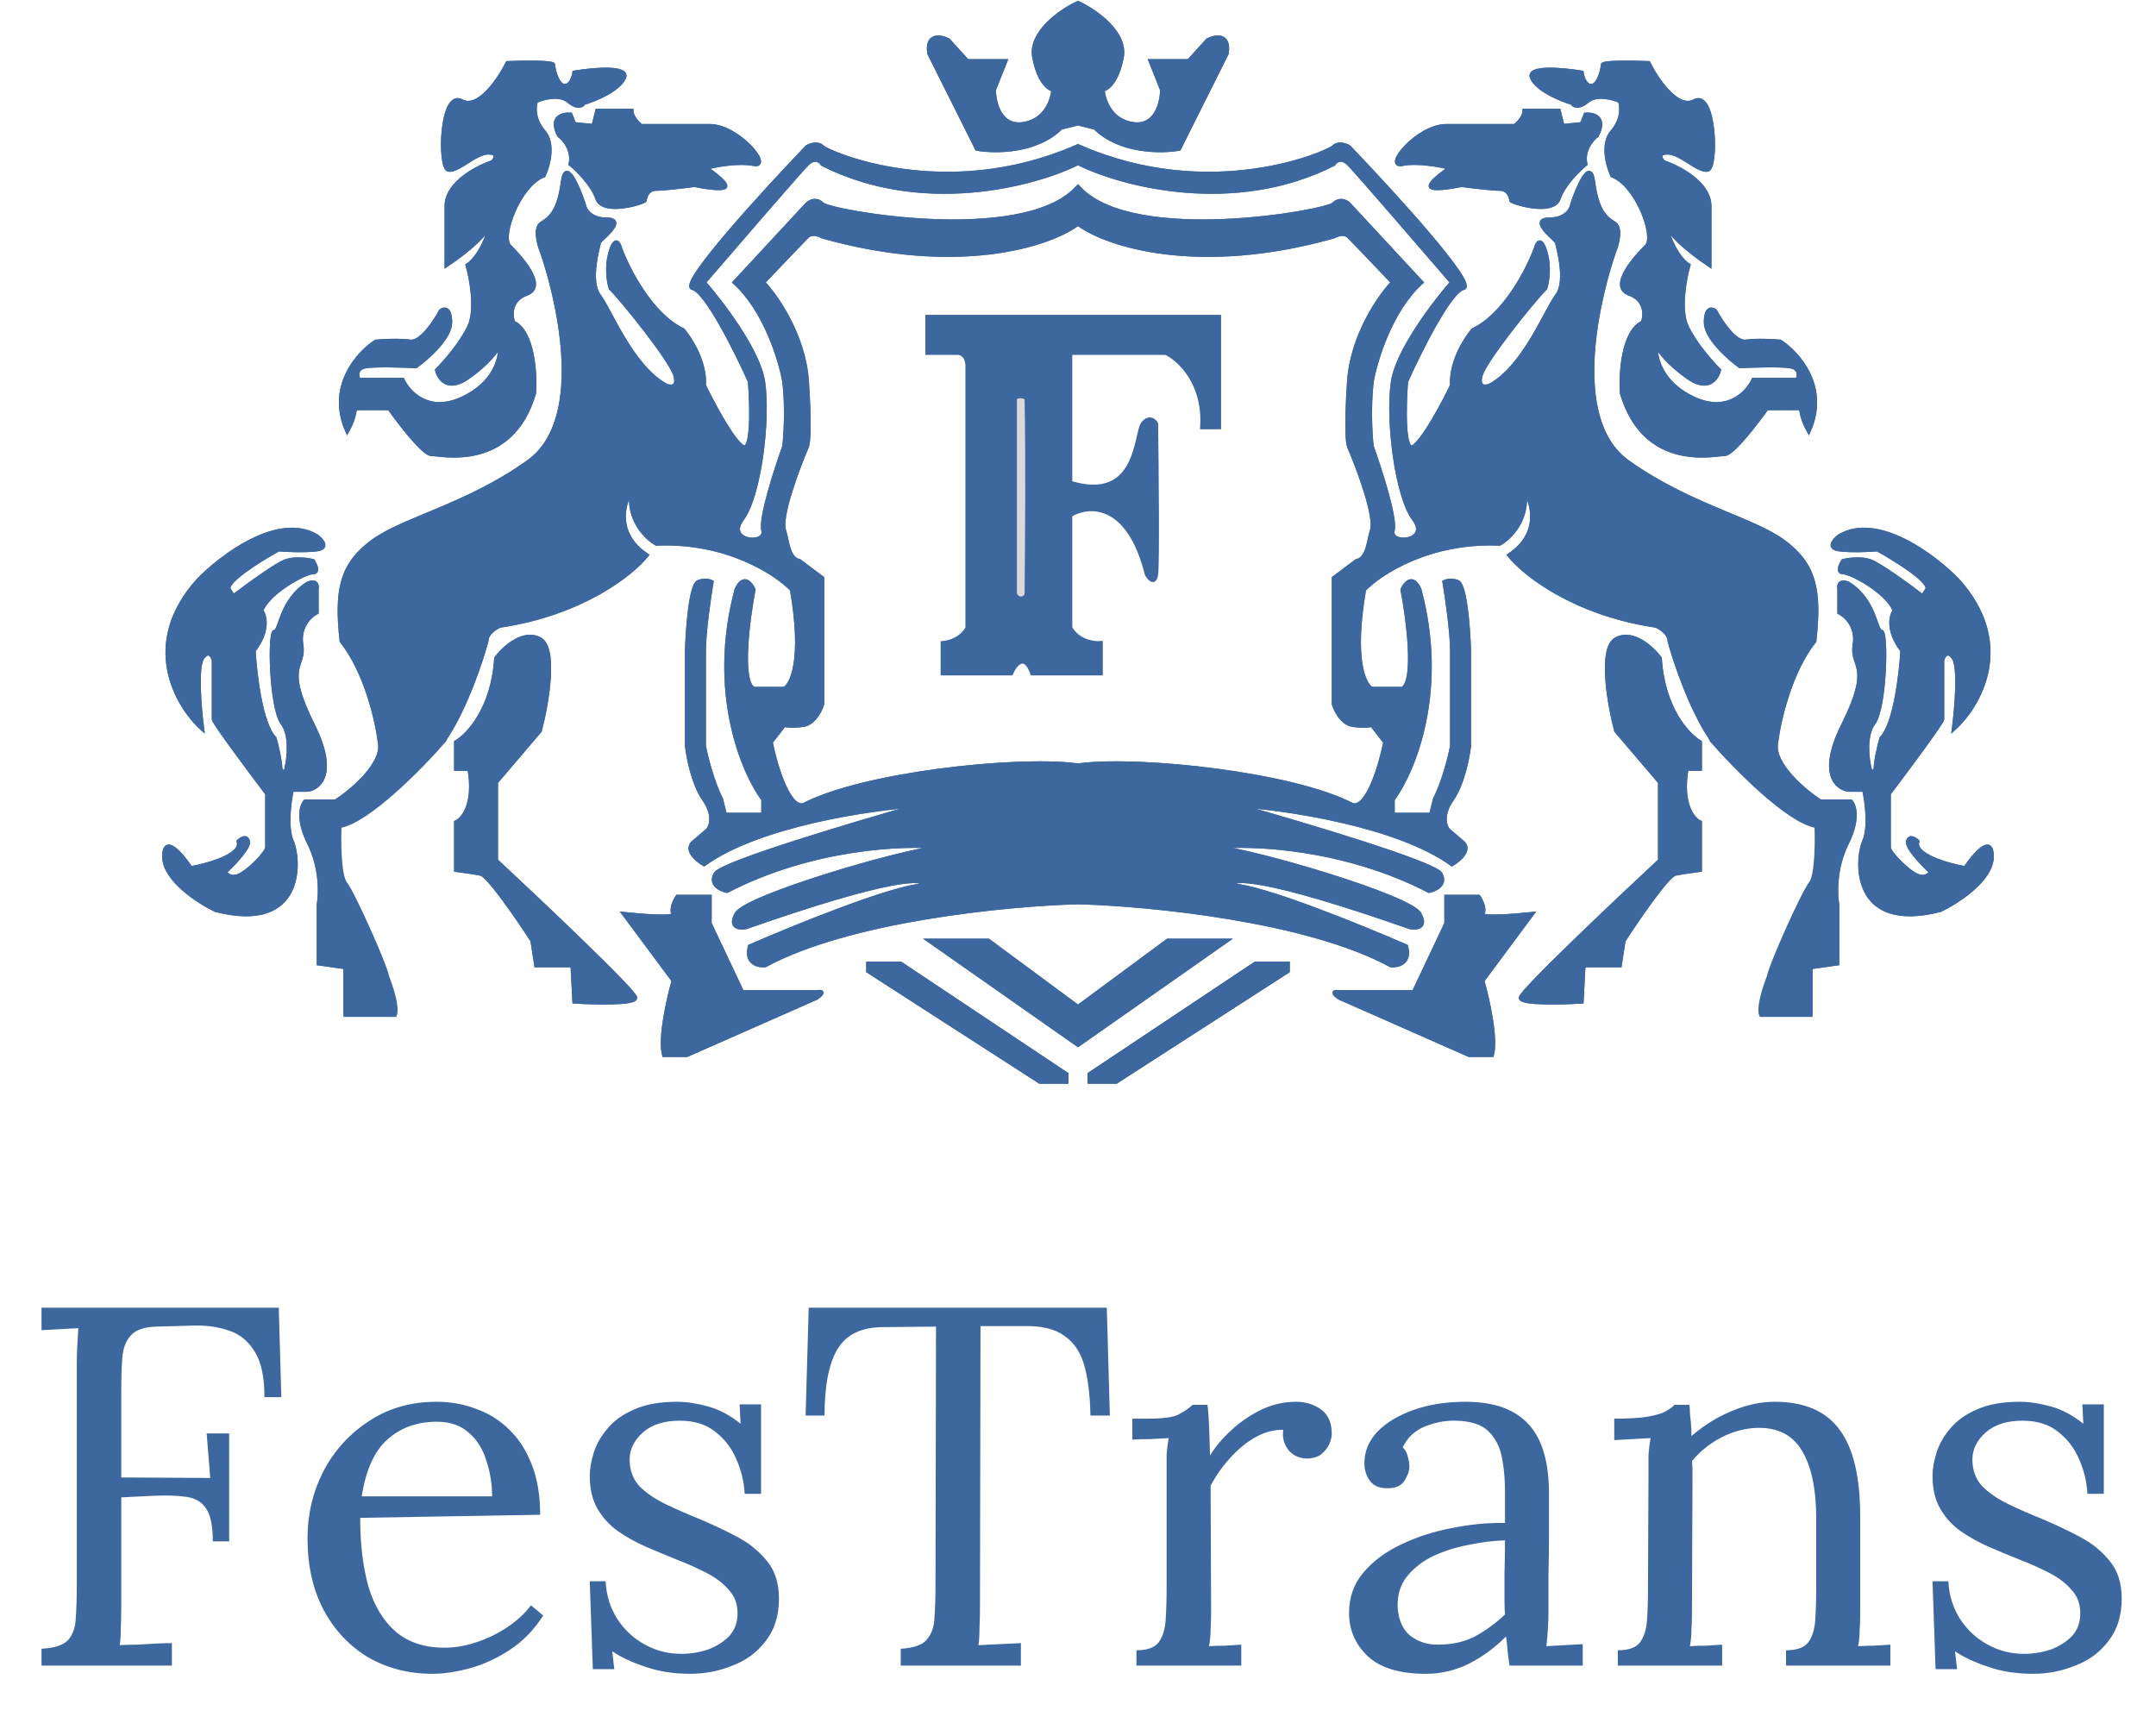 <svg width="565" height="450" viewBox="0 0 565 450" fill="none" xmlns="http://www.w3.org/2000/svg">
<path d="M279.5 283.5V281.5L236 252.5H227.5V254.5L272.5 283.5H279.5Z" fill="#3D679F" stroke="#3D679F"/>
<path d="M166.5 261.5C166.5 259.9 142.167 236.833 130 225.5V205L141.5 191.5C143.333 184.5 145.9 169.9 141.5 167.5C137.1 165.1 132 169.833 130 172.5C129.2 185.7 122.667 192.667 119.5 194.5V201.5H123C124.6 210.7 121.333 214.667 119.5 215.5V228C120.833 228.167 124 228.6 126 229C128 229.4 135.833 240.833 139.5 246.5L140.5 253H150L150.5 262.5C155.833 262.833 166.5 263.1 166.5 261.5Z" fill="#3D679F" stroke="#3D679F"/>
<path d="M180 276.5H174C172.8 272.1 175.167 261.667 176.5 257L163.5 239.5C168.167 240 177.3 240.7 176.5 239.5C175.7 238.3 176.833 236 177.5 235H186V242L194.5 260H214C216.4 259.6 215 260.833 214 261.5L180 276.5Z" fill="#3D679F" stroke="#3D679F"/>
<path d="M256 39L243.5 14C242.7 8.8 246.5 9.5 248.5 10.5L253.5 16H263.5L260.5 23.5C260.5 26.833 262 33.3 268 32.5C274 31.7 275.833 26.167 276 23.5C274.833 23.333 272.2 21.4 271 15C269.8 8.6 277.833 3 282 1V32.5L278 33.5C271.6 39.9 260.667 39.833 256 39Z" fill="#3D679F" stroke="#3D679F"/>
<path d="M149.5 43C150.3 39.4 147.833 36.5 146.5 35.5C143.975 30.7 147.448 29.833 149.5 30L150.5 32.5L155.5 33L156.5 29H165.5C165.5 30.6 167.167 32.333 168 33H186C193.5 33 202.5 44 197.5 43C193.5 42.2 187.5 43.333 185 44C187 45.333 190.8 48.2 190 49C189.2 49.8 184.333 49 182 48.5C179.5 48.833 174 49.5 172 49.5C169.5 49.5 169 52 169 52.5C169 53 158 56.5 156.5 52C155.3 48.4 151.333 44.5 149.5 43Z" fill="#3D679F" stroke="#3D679F"/>
<path d="M149 26.5C146.6 24.5 142.333 25.667 140.5 26.5C140 27.833 139.7 31.3 142.5 34.5C145.3 37.7 143.667 43.5 142.5 46C136 48.5 131 62 133.5 64.5C136 67 143.5 75 138 77C133.6 78.6 133.833 82.667 134.5 84.5C139.7 86.9 140.333 97.833 140 103C134 123.5 115.5 119 113 119C111 119 104.833 111 102 107H93C93 109 91.667 111.833 91 113C85.8 101.4 93.833 92.5 98.5 89.5C100.333 89.333 104.7 89.1 107.5 89.5C110.3 89.9 114 84.333 115.5 81.5C116.333 80.833 118 80.5 118 84.5C118 88.5 112 93.833 109 96C105.833 95.833 98.8 95.6 96 96C93.2 96.4 93.5 98.5 94 99.5H105.5C107 102.833 112.2 108.5 121 104.5C129.8 100.5 131.333 93.5 131 90.5C130.333 91.833 127.7 95.4 122.5 99C117.3 102.6 115 99.167 114.5 97C116.5 95 121 89.9 123 85.5C125 81.1 123.5 73 122.5 69.5C126.5 67 129.5 57.5 127 61C125 63.8 119.5 67.833 117 69.5V54C117 48 125 43.833 129 42.5C129.833 41.667 130.8 40 128 40C124.5 40 120 45 117.5 44.5C115 44 115.5 23.5 121 26.5C125.4 28.9 130.833 20.833 133 16.5C137 16.333 145 16.2 145 17C145 18 146 22.5 148 22.5C149.6 22.5 150.333 20.167 150.5 19C155.5 18.167 165.1 17.3 163.5 20.5C161.9 23.7 155.833 26.167 153 27C152.667 27.667 151.4 28.5 149 26.5Z" fill="#3D679F" stroke="#3D679F"/>
<path d="M83 154.5C83.4 152.1 81.5 152.5 80.5 153C73.5 157.5 73.5 165.5 72 165.5C70.5 165.5 71 185.5 74 189.5C76.4 192.7 75.667 198.833 75 201.5C74.6 203.1 73.833 202.167 73.5 201.5C73.5 199.5 72.5 195.333 72 193.5C68.4 189.9 66.833 176.667 66.5 170.5C70.5 165.3 69.5 161.333 68.5 160C70.5 155 80 150 82 150C83.6 150 82.667 148 82 147C80.667 146.667 77.4 146.2 75 147C72.6 147.8 65 153.333 61.5 156C61.5 156.333 61.2 156.5 60 154.5C58.8 152.5 68.167 146.667 73 144C75 144.167 79.8 144.4 83 144C86.2 143.6 84.333 141.5 83 140.5C73 134.5 58.167 145.667 52 152C36.8 168.8 46.333 185 53 191C52.333 185.833 51.4 174.9 53 172.5C54.6 170.1 55.667 171.833 56 173V188.5C56 189.3 65.333 201.833 70 208V222C70 223.5 65 228.5 62.5 229.5C60.5 230.3 59.333 229.167 59 228.5C61.167 226.5 65.4 222.1 65 220.5C64.6 218.9 63.167 219.833 62.5 220.5C63.7 224.1 54.667 226.667 50 227.5C47.667 224 43 218.5 43 224.5C43 230.5 52 236.333 56.5 238.5C80 244.5 78.5 225 76.5 220.5C74.9 216.9 75.833 210 76.5 207H80.5C83.667 206.667 88.4 202.8 82 190C74 174 80 175 79 169C78.2 164.2 81.333 161.333 83 160.5V154.5Z" fill="#3D679F" stroke="#3D679F"/>
<path d="M279.5 283.5V281.5L236 252.5H227.5V254.5L272.5 283.5H279.5Z" fill="#3D679F" stroke="#3D679F"/>
<path d="M166.5 261.5C166.5 259.9 142.167 236.833 130 225.5V205L141.5 191.5C143.333 184.5 145.9 169.9 141.5 167.5C137.1 165.1 132 169.833 130 172.5C129.2 185.7 122.667 192.667 119.5 194.5V201.5H123C124.6 210.7 121.333 214.667 119.5 215.5V228C120.833 228.167 124 228.6 126 229C128 229.4 135.833 240.833 139.5 246.5L140.5 253H150L150.5 262.5C155.833 262.833 166.5 263.1 166.5 261.5Z" fill="#3D679F" stroke="#3D679F"/>
<path d="M180 276.5H174C172.8 272.1 175.167 261.667 176.5 257L163.5 239.5C168.167 240 177.3 240.7 176.5 239.5C175.7 238.3 176.833 236 177.5 235H186V242L194.5 260H214C216.4 259.6 215 260.833 214 261.5L180 276.5Z" fill="#3D679F" stroke="#3D679F"/>
<path d="M256 39L243.5 14C242.7 8.8 246.5 9.5 248.5 10.5L253.5 16H263.5L260.5 23.5C260.5 26.833 262 33.3 268 32.5C274 31.7 275.833 26.167 276 23.5C274.833 23.333 272.2 21.4 271 15C269.8 8.6 277.833 3 282 1V32.5L278 33.5C271.6 39.9 260.667 39.833 256 39Z" fill="#3D679F" stroke="#3D679F"/>
<path d="M149.5 43C150.3 39.4 147.833 36.5 146.5 35.5C143.975 30.7 147.448 29.833 149.5 30L150.5 32.5L155.5 33L156.5 29H165.5C165.5 30.6 167.167 32.333 168 33H186C193.5 33 202.5 44 197.5 43C193.5 42.2 187.5 43.333 185 44C187 45.333 190.8 48.2 190 49C189.2 49.8 184.333 49 182 48.5C179.5 48.833 174 49.5 172 49.5C169.5 49.5 169 52 169 52.5C169 53 158 56.5 156.5 52C155.3 48.4 151.333 44.5 149.5 43Z" fill="#3D679F" stroke="#3D679F"/>
<path d="M149 26.5C146.6 24.5 142.333 25.667 140.5 26.5C140 27.833 139.7 31.3 142.5 34.5C145.3 37.7 143.667 43.5 142.5 46C136 48.5 131 62 133.5 64.5C136 67 143.5 75 138 77C133.6 78.6 133.833 82.667 134.5 84.5C139.7 86.9 140.333 97.833 140 103C134 123.5 115.5 119 113 119C111 119 104.833 111 102 107H93C93 109 91.667 111.833 91 113C85.8 101.4 93.833 92.5 98.5 89.5C100.333 89.333 104.7 89.1 107.5 89.5C110.3 89.9 114 84.333 115.5 81.5C116.333 80.833 118 80.5 118 84.5C118 88.5 112 93.833 109 96C105.833 95.833 98.8 95.6 96 96C93.2 96.4 93.5 98.5 94 99.5H105.5C107 102.833 112.2 108.5 121 104.5C129.8 100.5 131.333 93.5 131 90.5C130.333 91.833 127.7 95.4 122.5 99C117.3 102.6 115 99.167 114.5 97C116.5 95 121 89.9 123 85.5C125 81.1 123.5 73 122.5 69.5C126.5 67 129.5 57.5 127 61C125 63.8 119.5 67.833 117 69.5V54C117 48 125 43.833 129 42.5C129.833 41.667 130.8 40 128 40C124.5 40 120 45 117.5 44.5C115 44 115.5 23.5 121 26.5C125.4 28.9 130.833 20.833 133 16.5C137 16.333 145 16.2 145 17C145 18 146 22.5 148 22.5C149.6 22.5 150.333 20.167 150.5 19C155.5 18.167 165.1 17.3 163.5 20.5C161.9 23.7 155.833 26.167 153 27C152.667 27.667 151.4 28.5 149 26.5Z" fill="#3D679F" stroke="#3D679F"/>
<path d="M83 154.5C83.4 152.1 81.5 152.5 80.5 153C73.5 157.5 73.5 165.5 72 165.5C70.5 165.5 71 185.5 74 189.5C76.4 192.7 75.667 198.833 75 201.5C74.6 203.1 73.833 202.167 73.5 201.5C73.5 199.5 72.5 195.333 72 193.5C68.4 189.9 66.833 176.667 66.5 170.5C70.5 165.3 69.5 161.333 68.5 160C70.5 155 80 150 82 150C83.6 150 82.667 148 82 147C80.667 146.667 77.4 146.2 75 147C72.6 147.8 65 153.333 61.5 156C61.5 156.333 61.2 156.5 60 154.5C58.8 152.5 68.167 146.667 73 144C75 144.167 79.8 144.4 83 144C86.2 143.6 84.333 141.5 83 140.5C73 134.5 58.167 145.667 52 152C36.8 168.8 46.333 185 53 191C52.333 185.833 51.4 174.9 53 172.5C54.6 170.1 55.667 171.833 56 173V188.5C56 189.3 65.333 201.833 70 208V222C70 223.5 65 228.5 62.5 229.5C60.5 230.3 59.333 229.167 59 228.5C61.167 226.5 65.4 222.1 65 220.5C64.6 218.9 63.167 219.833 62.5 220.5C63.7 224.1 54.667 226.667 50 227.5C47.667 224 43 218.5 43 224.5C43 230.5 52 236.333 56.5 238.5C80 244.5 78.5 225 76.5 220.5C74.9 216.9 75.833 210 76.5 207H80.5C83.667 206.667 88.4 202.8 82 190C74 174 80 175 79 169C78.2 164.2 81.333 161.333 83 160.5V154.5Z" fill="#3D679F" stroke="#3D679F"/>
<path d="M285.5 283.5V281.5L329 252.5H337.5V254.5L292.5 283.5H285.5Z" fill="#3D679F" stroke="#3D679F"/>
<path d="M398.5 261.5C398.5 259.9 422.833 236.833 435 225.5V205L423.5 191.5C421.667 184.5 419.1 169.9 423.5 167.5C427.9 165.1 433 169.833 435 172.5C435.8 185.7 442.333 192.667 445.5 194.5V201.5H442C440.4 210.7 443.667 214.667 445.5 215.5V228C444.167 228.167 441 228.6 439 229C437 229.4 429.167 240.833 425.5 246.5L424.5 253H415L414.5 262.5C409.167 262.833 398.5 263.1 398.5 261.5Z" fill="#3D679F" stroke="#3D679F"/>
<path d="M385 276.5H391C392.2 272.1 389.833 261.667 388.5 257L401.5 239.5C396.833 240 387.7 240.7 388.5 239.5C389.3 238.3 388.167 236 387.5 235H379V242L370.5 260H351C348.6 259.6 350 260.833 351 261.5L385 276.5Z" fill="#3D679F" stroke="#3D679F"/>
<path d="M309 39L321.5 14C322.3 8.8 318.5 9.5 316.5 10.5L311.5 16H301.5L304.5 23.5C304.5 26.833 303 33.3 297 32.5C291 31.7 289.167 26.167 289 23.5C290.167 23.333 292.8 21.4 294 15C295.2 8.6 287.167 3 283 1V32.5L287 33.5C293.4 39.9 304.333 39.833 309 39Z" fill="#3D679F" stroke="#3D679F"/>
<path d="M415.5 43C414.7 39.4 417.167 36.5 418.5 35.5C421.024 30.7 417.552 29.833 415.5 30L414.5 32.5L409.5 33L408.5 29H399.5C399.5 30.6 397.833 32.333 397 33H379C371.5 33 362.5 44 367.5 43C371.5 42.2 377.5 43.333 380 44C378 45.333 374.2 48.2 375 49C375.8 49.8 380.667 49 383 48.5C385.5 48.833 391 49.5 393 49.5C395.5 49.5 396 52 396 52.5C396 53 407 56.5 408.5 52C409.7 48.4 413.667 44.5 415.5 43Z" fill="#3D679F" stroke="#3D679F"/>
<path d="M416 26.5C418.4 24.5 422.667 25.667 424.5 26.5C425 27.833 425.3 31.3 422.5 34.5C419.7 37.7 421.333 43.5 422.5 46C429 48.5 434 62 431.5 64.5C429 67 421.5 75 427 77C431.4 78.6 431.167 82.667 430.5 84.5C425.3 86.9 424.667 97.833 425 103C431 123.5 449.5 119 452 119C454 119 460.167 111 463 107H472C472 109 473.333 111.833 474 113C479.2 101.4 471.167 92.5 466.5 89.5C464.667 89.333 460.3 89.1 457.5 89.5C454.7 89.9 451 84.333 449.5 81.5C448.667 80.833 447 80.5 447 84.5C447 88.5 453 93.833 456 96C459.167 95.833 466.2 95.6 469 96C471.8 96.4 471.5 98.5 471 99.5H459.5C458 102.833 452.8 108.5 444 104.5C435.2 100.5 433.667 93.5 434 90.5C434.667 91.833 437.3 95.4 442.5 99C447.7 102.6 450 99.167 450.5 97C448.5 95 444 89.9 442 85.5C440 81.1 441.5 73 442.5 69.5C438.5 67 435.5 57.5 438 61C440 63.8 445.5 67.833 448 69.5V54C448 48 440 43.833 436 42.5C435.167 41.667 434.2 40 437 40C440.5 40 445 45 447.5 44.5C450 44 449.5 23.5 444 26.5C439.6 28.9 434.167 20.833 432 16.5C428 16.333 420 16.2 420 17C420 18 419 22.5 417 22.5C415.4 22.5 414.667 20.167 414.5 19C409.5 18.167 399.9 17.3 401.5 20.5C403.1 23.7 409.167 26.167 412 27C412.333 27.667 413.6 28.5 416 26.5Z" fill="#3D679F" stroke="#3D679F"/>
<path d="M482 154.5C481.6 152.1 483.5 152.5 484.5 153C491.5 157.5 491.5 165.5 493 165.5C494.5 165.5 494 185.5 491 189.5C488.6 192.7 489.333 198.833 490 201.5C490.4 203.1 491.167 202.167 491.5 201.5C491.5 199.5 492.5 195.333 493 193.5C496.6 189.9 498.167 176.667 498.5 170.5C494.5 165.3 495.5 161.333 496.5 160C494.5 155 485 150 483 150C481.4 150 482.333 148 483 147C484.333 146.667 487.6 146.2 490 147C492.4 147.8 500 153.333 503.5 156C503.5 156.333 503.8 156.5 505 154.5C506.2 152.5 496.833 146.667 492 144C490 144.167 485.2 144.4 482 144C478.8 143.6 480.667 141.5 482 140.5C492 134.5 506.833 145.667 513 152C528.2 168.8 518.667 185 512 191C512.667 185.833 513.6 174.9 512 172.5C510.4 170.1 509.333 171.833 509 173V188.5C509 189.3 499.667 201.833 495 208V222C495 223.5 500 228.5 502.5 229.5C504.5 230.3 505.667 229.167 506 228.5C503.833 226.5 499.6 222.1 500 220.5C500.4 218.9 501.833 219.833 502.5 220.5C501.3 224.1 510.333 226.667 515 227.5C517.333 224 522 218.5 522 224.5C522 230.5 513 236.333 508.5 238.5C485 244.5 486.5 225 488.5 220.5C490.1 216.9 489.167 210 488.5 207H484.5C481.333 206.667 476.6 202.8 483 190C491 174 485 175 486 169C486.8 164.2 483.667 161.333 482 160.5V154.5Z" fill="#3D679F" stroke="#3D679F"/>
<path d="M285.5 283.5V281.5L329 252.5H337.5V254.5L292.5 283.5H285.5Z" fill="#3D679F" stroke="#3D679F"/>
<path d="M398.5 261.5C398.5 259.9 422.833 236.833 435 225.5V205L423.5 191.5C421.667 184.5 419.1 169.9 423.5 167.5C427.9 165.1 433 169.833 435 172.5C435.8 185.7 442.333 192.667 445.5 194.5V201.5H442C440.4 210.7 443.667 214.667 445.5 215.5V228C444.167 228.167 441 228.6 439 229C437 229.4 429.167 240.833 425.5 246.5L424.5 253H415L414.5 262.5C409.167 262.833 398.5 263.1 398.5 261.5Z" fill="#3D679F" stroke="#3D679F"/>
<path d="M385 276.5H391C392.2 272.1 389.833 261.667 388.5 257L401.5 239.5C396.833 240 387.7 240.7 388.5 239.5C389.3 238.3 388.167 236 387.5 235H379V242L370.5 260H351C348.6 259.6 350 260.833 351 261.5L385 276.5Z" fill="#3D679F" stroke="#3D679F"/>
<path d="M309 39L321.5 14C322.3 8.8 318.5 9.5 316.5 10.5L311.5 16H301.5L304.5 23.5C304.5 26.833 303 33.3 297 32.5C291 31.7 289.167 26.167 289 23.5C290.167 23.333 292.8 21.4 294 15C295.2 8.6 287.167 3 283 1V32.5L287 33.5C293.4 39.9 304.333 39.833 309 39Z" fill="#3D679F" stroke="#3D679F"/>
<path d="M415.5 43C414.7 39.4 417.167 36.5 418.5 35.5C421.024 30.7 417.552 29.833 415.5 30L414.5 32.5L409.5 33L408.5 29H399.5C399.5 30.6 397.833 32.333 397 33H379C371.5 33 362.5 44 367.5 43C371.5 42.2 377.5 43.333 380 44C378 45.333 374.2 48.2 375 49C375.8 49.8 380.667 49 383 48.5C385.5 48.833 391 49.5 393 49.5C395.5 49.5 396 52 396 52.5C396 53 407 56.5 408.5 52C409.7 48.4 413.667 44.5 415.5 43Z" fill="#3D679F" stroke="#3D679F"/>
<path d="M416 26.5C418.4 24.5 422.667 25.667 424.5 26.5C425 27.833 425.3 31.3 422.5 34.5C419.7 37.7 421.333 43.5 422.5 46C429 48.5 434 62 431.5 64.5C429 67 421.5 75 427 77C431.4 78.6 431.167 82.667 430.5 84.5C425.3 86.9 424.667 97.833 425 103C431 123.5 449.5 119 452 119C454 119 460.167 111 463 107H472C472 109 473.333 111.833 474 113C479.2 101.4 471.167 92.5 466.5 89.5C464.667 89.333 460.3 89.1 457.5 89.5C454.7 89.9 451 84.333 449.5 81.5C448.667 80.833 447 80.5 447 84.5C447 88.5 453 93.833 456 96C459.167 95.833 466.2 95.6 469 96C471.8 96.4 471.5 98.5 471 99.5H459.5C458 102.833 452.8 108.5 444 104.5C435.2 100.5 433.667 93.5 434 90.5C434.667 91.833 437.3 95.4 442.5 99C447.7 102.6 450 99.167 450.5 97C448.5 95 444 89.9 442 85.5C440 81.1 441.5 73 442.5 69.5C438.5 67 435.5 57.5 438 61C440 63.8 445.5 67.833 448 69.5V54C448 48 440 43.833 436 42.5C435.167 41.667 434.2 40 437 40C440.5 40 445 45 447.5 44.5C450 44 449.5 23.5 444 26.5C439.6 28.9 434.167 20.833 432 16.5C428 16.333 420 16.2 420 17C420 18 419 22.5 417 22.5C415.4 22.5 414.667 20.167 414.5 19C409.5 18.167 399.9 17.3 401.5 20.5C403.1 23.7 409.167 26.167 412 27C412.333 27.667 413.6 28.5 416 26.5Z" fill="#3D679F" stroke="#3D679F"/>
<path d="M482 154.5C481.6 152.1 483.5 152.5 484.5 153C491.5 157.5 491.5 165.5 493 165.5C494.5 165.5 494 185.5 491 189.5C488.6 192.7 489.333 198.833 490 201.5C490.4 203.1 491.167 202.167 491.5 201.5C491.5 199.5 492.5 195.333 493 193.5C496.6 189.9 498.167 176.667 498.5 170.5C494.5 165.3 495.5 161.333 496.5 160C494.5 155 485 150 483 150C481.4 150 482.333 148 483 147C484.333 146.667 487.6 146.2 490 147C492.4 147.8 500 153.333 503.5 156C503.5 156.333 503.8 156.5 505 154.5C506.2 152.5 496.833 146.667 492 144C490 144.167 485.2 144.4 482 144C478.8 143.6 480.667 141.5 482 140.5C492 134.5 506.833 145.667 513 152C528.2 168.8 518.667 185 512 191C512.667 185.833 513.6 174.9 512 172.5C510.4 170.1 509.333 171.833 509 173V188.5C509 189.3 499.667 201.833 495 208V222C495 223.5 500 228.5 502.5 229.5C504.5 230.3 505.667 229.167 506 228.5C503.833 226.5 499.6 222.1 500 220.5C500.4 218.9 501.833 219.833 502.5 220.5C501.3 224.1 510.333 226.667 515 227.5C517.333 224 522 218.5 522 224.5C522 230.5 513 236.333 508.5 238.5C485 244.5 486.5 225 488.5 220.5C490.1 216.9 489.167 210 488.5 207H484.5C481.333 206.667 476.6 202.8 483 190C491 174 485 175 486 169C486.8 164.2 483.667 161.333 482 160.5V154.5Z" fill="#3D679F" stroke="#3D679F"/>
<path d="M259 246.5H243.5L282 273.5V263.5L259 246.5Z" fill="#3D679F"/>
<path d="M90.5 266V253.5L83.5 252.5V237C84 234.333 84.2 227.4 81 221C77.8 214.6 79 211 80 210H88C92.333 207.167 100.7 200.1 99.5 194.5C98.833 189 95.9 176 89.5 168C88 154.5 89.5 148 97.5 142C105.5 136 122.5 132.5 138.5 121C154.5 109.5 145.5 76 142 66C141.167 64 140 59.7 142 58.5C144.5 57 146.5 55 147.5 47.5C148.3 41.5 151.5 49 153 53.5C153.167 54.833 154.6 57.5 159 57.5C164.5 57.5 157 63 157 63.5C157 64 154 73.5 157 77.5C160 81.5 165.5 96 174.5 101C175.667 101.5 177.8 101.7 177 98.5C176 94.5 163 78.5 160 75.5C159.5 74 158.8 70 160 66C161.2 62 162.167 63.667 162.5 65C164.5 70.5 170.6 82.5 179 86.5C181 88.833 184.9 95 184.5 101C186.667 105.5 191.7 115 194.5 117C197.3 119 197 106.5 196.5 100C193 92.167 185.1 76.3 181.5 75.5C177.9 74.7 200 50.5 211.5 38.5C212.333 38 214.3 37.3 215.5 38.5C217 40 247.5 53.5 282 38.5V43C270.667 48.5 241.5 56.2 215.5 43C215 42.167 213.5 41 211.5 43C209.5 45 192.667 64.5 184.5 74C189.167 79.333 198.8 92 200 100C201.5 110 199 130 194.5 136C190 142 201 143 200 139C199.2 135.8 203.333 123 205.5 117C205.833 114.167 206.3 106.8 205.5 100C204.5 94.333 200.5 81.2 192.5 74L211.5 53.5C212.167 52.833 213.9 51.9 215.5 53.5C217.5 55.5 267.5 64.5 282 49.5V59C274.667 64.167 251.1 72 215.5 62C214.667 61.5 212.7 60.8 211.5 62C210.3 63.2 203.333 70.5 200 74C203.5 77.667 210.7 88 211.5 100C212.3 112 211.833 116.333 211.5 117C209 122.833 204.3 135.4 205.5 139C206.333 141.5 206.5 146.5 209.5 147L215.5 151.5V184.5C215 186.167 213.3 189.6 210.5 190C207.7 190.4 206 190.167 205.5 190L202 194.5C203.167 200.333 206.5 211.8 210.5 211C226 202.833 266 198.5 282 200.5V236.5C264 237 222.5 241 200.5 253C198.667 253.167 195.3 252.4 196.5 248C208.333 242.833 234 232.4 242 232C242.667 230 234.3 229.4 195.5 243C193.833 243.333 191 243.1 193 239.5C195.5 235 236 223 246.5 222C237.167 221 212.9 221.9 190.5 233.5C188.833 233.167 185.9 231.8 187.5 229C189.1 226.2 223.833 215.833 241 211C228.167 211.833 198.9 216.1 184.5 226.5C182.5 225.333 179.2 222.5 182 220.5L185.5 217.5C186.333 216.5 187.3 213.5 184.5 209.5C181.7 205.5 180.333 198.5 180 195.5V170.5C180.167 164.833 181 153.3 183 152.5C185 151.7 186.5 152.5 186.5 152.5C185.833 156.5 184.5 165.7 184.5 170.5C184.5 175.3 184.5 189.167 184.5 195.5C185 198.167 186.6 204.7 189 209.5L190 213.5H200V209.5C194.667 202.333 185.8 181.3 193 154.5C193.667 152.833 195.5 150.5 197.5 154.5C196 162.333 193.9 178.5 197.5 180.5H205.5C207.5 179.5 210.7 172.9 207.5 154.5C203.333 150.167 190.4 141.7 172 142.5C169.333 141 164.3 136.1 165.5 128.5C163.333 131.833 161.1 139.9 169.5 145.5C165.667 150.333 152.6 160.8 131 164C129.833 164.5 127.5 166 127.5 168C126.167 173 122.2 185 117 193M243.5 246.5H259L282 263.5V273.5L243.5 246.5Z" stroke="#3D679F"/>
<path d="M90.5 253.5V266H103.5C104.3 264 102.5 258.5 101.5 256C101 253 92.5 234 90.5 231.5C88.9 229.5 88.833 220.667 89 216.5C96.412 215.3 110.422 201 116.5 194L117 193C122.2 185 126.167 173 127.5 168C127.5 166 129.833 164.5 131 164C152.6 160.8 165.667 150.333 169.5 145.5C161.1 139.9 163.333 131.833 165.5 128.5C164.3 136.1 169.333 141 172 142.5C190.4 141.7 203.333 150.167 207.5 154.5C210.7 172.9 207.5 179.5 205.5 180.5H197.5C193.9 178.5 196 162.333 197.5 154.5C195.5 150.5 193.667 152.833 193 154.5C185.8 181.3 194.667 202.333 200 209.5V213.5H190L189 209.5C186.6 204.7 185 198.167 184.5 195.5V170.5C184.5 165.7 185.833 156.5 186.5 152.5C186.5 152.5 185 151.7 183 152.5C181 153.3 180.167 164.833 180 170.5V195.5C180.333 198.5 181.7 205.5 184.5 209.5C187.3 213.5 186.333 216.5 185.5 217.5L182 220.5C179.2 222.5 182.5 225.333 184.5 226.5C198.9 216.1 228.167 211.833 241 211C223.833 215.833 189.1 226.2 187.5 229C185.9 231.8 188.833 233.167 190.5 233.5C212.9 221.9 237.167 221 246.5 222C236 223 195.5 235 193 239.5C191 243.1 193.833 243.333 195.5 243C234.3 229.4 242.667 230 242 232C234 232.4 208.333 242.833 196.5 248C195.3 252.4 198.667 253.167 200.5 253C222.5 241 264 237 282 236.5V200.5C266 198.5 226 202.833 210.5 211C206.5 211.8 203.167 200.333 202 194.5L205.5 190C206 190.167 207.7 190.4 210.5 190C213.3 189.6 215 186.167 215.5 184.5V151.5L209.5 147C206.5 146.5 206.333 141.5 205.5 139C204.3 135.4 209 122.833 211.5 117C211.833 116.333 212.3 112 211.5 100C210.7 88 203.5 77.667 200 74C203.333 70.5 210.3 63.2 211.5 62C212.7 60.8 214.667 61.5 215.5 62C251.1 72 274.667 64.167 282 59V49.5C267.5 64.5 217.5 55.5 215.5 53.5C213.9 51.9 212.167 52.833 211.5 53.5L192.5 74C200.5 81.2 204.5 94.333 205.5 100C206.3 106.8 205.833 114.167 205.5 117C203.333 123 199.2 135.8 200 139C201 143 190 142 194.5 136C199 130 201.5 110 200 100C198.8 92 189.167 79.333 184.5 74C192.667 64.5 209.5 45 211.5 43C213.5 41 215 42.167 215.5 43C241.5 56.2 270.667 48.5 282 43V38.5C247.5 53.5 217 40 215.5 38.5C214.3 37.3 212.333 38 211.5 38.5C200 50.5 177.9 74.7 181.5 75.5C185.1 76.3 193 92.167 196.5 100C197 106.5 197.3 119 194.5 117C191.7 115 186.667 105.5 184.5 101C184.9 95 181 88.833 179 86.5C170.6 82.5 164.5 70.5 162.5 65C162.167 63.667 161.2 62 160 66C158.8 70 159.5 74 160 75.5C163 78.5 176 94.5 177 98.5C177.8 101.7 175.667 101.5 174.5 101C165.5 96 160 81.5 157 77.5C154 73.5 157 64 157 63.5C157 63 164.5 57.5 159 57.5C154.6 57.5 153.167 54.833 153 53.5C151.5 49 148.3 41.5 147.5 47.5C146.5 55 144.5 57 142 58.5C140 59.7 141.167 64 142 66C145.5 76 154.5 109.5 138.5 121C122.5 132.5 105.5 136 97.5 142C89.5 148 88 154.5 89.5 168C95.9 176 98.833 189 99.5 194.5C100.7 200.1 92.333 207.167 88 210H80C79 211 77.8 214.6 81 221C84.2 227.4 84 234.333 83.5 237V252.5L90.5 253.5Z" fill="#3D679F"/>
<path d="M259 246.5H243.5L282 273.5V263.5L259 246.5Z" fill="#3D679F"/>
<path d="M90.5 253.5V266H103.5C104.3 264 102.5 258.5 101.5 256C101 253 92.5 234 90.5 231.5C88.9 229.5 88.833 220.667 89 216.5C96.412 215.3 110.422 201 116.5 194L117 193C122.2 185 126.167 173 127.5 168C127.5 166 129.833 164.5 131 164C152.6 160.8 165.667 150.333 169.5 145.5C161.1 139.9 163.333 131.833 165.5 128.5C164.3 136.1 169.333 141 172 142.5C190.4 141.7 203.333 150.167 207.5 154.5C210.7 172.9 207.5 179.5 205.5 180.5H197.5C193.9 178.5 196 162.333 197.5 154.5C195.5 150.5 193.667 152.833 193 154.5C185.8 181.3 194.667 202.333 200 209.5V213.5H190L189 209.5C186.6 204.7 185 198.167 184.5 195.5V170.5C184.5 165.7 185.833 156.5 186.5 152.5C186.5 152.5 185 151.7 183 152.5C181 153.3 180.167 164.833 180 170.5V195.5C180.333 198.5 181.7 205.5 184.5 209.5C187.3 213.5 186.333 216.5 185.5 217.5L182 220.5C179.2 222.5 182.5 225.333 184.5 226.5C198.9 216.1 228.167 211.833 241 211C223.833 215.833 189.1 226.2 187.5 229C185.9 231.8 188.833 233.167 190.5 233.5C212.9 221.9 237.167 221 246.5 222C236 223 195.5 235 193 239.5C191 243.1 193.833 243.333 195.5 243C234.3 229.4 242.667 230 242 232C234 232.4 208.333 242.833 196.5 248C195.3 252.4 198.667 253.167 200.5 253C222.5 241 264 237 282 236.5V200.5C266 198.5 226 202.833 210.5 211C206.5 211.8 203.167 200.333 202 194.5L205.5 190C206 190.167 207.7 190.4 210.5 190C213.3 189.6 215 186.167 215.5 184.5V151.5L209.5 147C206.5 146.5 206.333 141.5 205.5 139C204.3 135.4 209 122.833 211.5 117C211.833 116.333 212.3 112 211.5 100C210.7 88 203.5 77.667 200 74C203.333 70.5 210.3 63.2 211.5 62C212.7 60.8 214.667 61.5 215.5 62C251.1 72 274.667 64.167 282 59V49.5C267.5 64.5 217.5 55.5 215.5 53.5C213.9 51.9 212.167 52.833 211.5 53.5L192.5 74C200.5 81.2 204.5 94.333 205.5 100C206.3 106.8 205.833 114.167 205.5 117C203.333 123 199.2 135.8 200 139C201 143 190 142 194.5 136C199 130 201.5 110 200 100C198.8 92 189.167 79.333 184.5 74C192.667 64.5 209.5 45 211.5 43C213.5 41 215 42.167 215.5 43C241.5 56.2 270.667 48.5 282 43V38.5C247.5 53.5 217 40 215.5 38.5C214.3 37.3 212.333 38 211.5 38.5C200 50.5 177.9 74.7 181.5 75.5C185.1 76.3 193 92.167 196.5 100C197 106.5 197.3 119 194.5 117C191.7 115 186.667 105.5 184.5 101C184.9 95 181 88.833 179 86.5C170.6 82.5 164.5 70.5 162.5 65C162.167 63.667 161.2 62 160 66C158.8 70 159.5 74 160 75.5C163 78.5 176 94.5 177 98.5C177.8 101.7 175.667 101.5 174.5 101C165.5 96 160 81.5 157 77.5C154 73.5 157 64 157 63.5C157 63 164.5 57.5 159 57.5C154.6 57.5 153.167 54.833 153 53.5C151.5 49 148.3 41.5 147.5 47.5C146.5 55 144.5 57 142 58.5C140 59.7 141.167 64 142 66C145.5 76 154.5 109.5 138.5 121C122.5 132.5 105.5 136 97.5 142C89.5 148 88 154.5 89.5 168C95.9 176 98.833 189 99.5 194.5C100.7 200.1 92.333 207.167 88 210H80C79 211 77.8 214.6 81 221C84.2 227.4 84 234.333 83.5 237V252.5L90.5 253.5Z" stroke="#3D679F"/>
<path d="M259 246.5H243.5L282 273.5V263.5L259 246.5Z" stroke="#3D679F"/>
<path d="M306 246.5H321.5L283 273.5V263.5L306 246.5Z" fill="#3D679F"/>
<path d="M474.5 266V253.5L481.5 252.5V237C481 234.333 480.8 227.4 484 221C487.2 214.6 486 211 485 210H477C472.667 207.167 464.3 200.1 465.5 194.5C466.167 189 469.1 176 475.5 168C477 154.5 475.5 148 467.5 142C459.5 136 442.5 132.5 426.5 121C410.5 109.5 419.5 76 423 66C423.833 64 425 59.7 423 58.5C420.5 57 418.5 55 417.5 47.5C416.7 41.5 413.5 49 412 53.5C411.833 54.833 410.4 57.5 406 57.5C400.5 57.5 408 63 408 63.5C408 64 411 73.5 408 77.5C405 81.5 399.5 96 390.5 101C389.333 101.5 387.2 101.7 388 98.5C389 94.5 402 78.5 405 75.5C405.5 74 406.2 70 405 66C403.8 62 402.833 63.667 402.5 65C400.5 70.5 394.4 82.5 386 86.5C384 88.833 380.1 95 380.5 101C378.333 105.5 373.3 115 370.5 117C367.7 119 368 106.5 368.5 100C372 92.167 379.9 76.3 383.5 75.5C387.1 74.7 365 50.5 353.5 38.5C352.667 38 350.7 37.3 349.5 38.5C348 40 317.5 53.5 283 38.5V43C294.333 48.5 323.5 56.2 349.5 43C350 42.167 351.5 41 353.5 43C355.5 45 372.333 64.5 380.5 74C375.833 79.333 366.2 92 365 100C363.5 110 366 130 370.5 136C375 142 364 143 365 139C365.8 135.8 361.667 123 359.5 117C359.167 114.167 358.7 106.8 359.5 100C360.5 94.333 364.5 81.2 372.5 74L353.5 53.5C352.833 52.833 351.1 51.9 349.5 53.5C347.5 55.5 297.5 64.5 283 49.5V59C290.333 64.167 313.9 72 349.5 62C350.333 61.5 352.3 60.8 353.5 62C354.7 63.2 361.667 70.5 365 74C361.5 77.667 354.3 88 353.5 100C352.7 112 353.167 116.333 353.5 117C356 122.833 360.7 135.4 359.5 139C358.667 141.5 358.5 146.5 355.5 147L349.5 151.5V184.5C350 186.167 351.7 189.6 354.5 190C357.3 190.4 359 190.167 359.5 190L363 194.5C361.833 200.333 358.5 211.8 354.5 211C339 202.833 299 198.5 283 200.5V236.5C301 237 342.5 241 364.5 253C366.333 253.167 369.7 252.4 368.5 248C356.667 242.833 331 232.4 323 232C322.333 230 330.7 229.4 369.5 243C371.167 243.333 374 243.1 372 239.5C369.5 235 329 223 318.5 222C327.833 221 352.1 221.9 374.5 233.5C376.167 233.167 379.1 231.8 377.5 229C375.9 226.2 341.167 215.833 324 211C336.833 211.833 366.1 216.1 380.5 226.5C382.5 225.333 385.8 222.5 383 220.5L379.5 217.5C378.667 216.5 377.7 213.5 380.5 209.5C383.3 205.5 384.667 198.5 385 195.5V170.5C384.833 164.833 384 153.3 382 152.5C380 151.7 378.5 152.5 378.5 152.5C379.167 156.5 380.5 165.7 380.5 170.5C380.5 175.3 380.5 189.167 380.5 195.5C380 198.167 378.4 204.7 376 209.5L375 213.5H365V209.5C370.333 202.333 379.2 181.3 372 154.5C371.333 152.833 369.5 150.5 367.5 154.5C369 162.333 371.1 178.5 367.5 180.5H359.5C357.5 179.5 354.3 172.9 357.5 154.5C361.667 150.167 374.6 141.7 393 142.5C395.667 141 400.7 136.1 399.5 128.5C401.667 131.833 403.9 139.9 395.5 145.5C399.333 150.333 412.4 160.8 434 164C435.167 164.5 437.5 166 437.5 168C438.833 173 442.8 185 448 193M321.5 246.5H306L283 263.5V273.5L321.5 246.5Z" stroke="#3D679F"/>
<path d="M474.5 253.5V266H461.5C460.7 264 462.5 258.5 463.5 256C464 253 472.5 234 474.5 231.5C476.1 229.5 476.167 220.667 476 216.5C468.587 215.3 454.578 201 448.5 194L448 193C442.8 185 438.833 173 437.5 168C437.5 166 435.167 164.5 434 164C412.4 160.8 399.333 150.333 395.5 145.5C403.9 139.9 401.667 131.833 399.5 128.5C400.7 136.1 395.667 141 393 142.5C374.6 141.7 361.667 150.167 357.5 154.5C354.3 172.9 357.5 179.5 359.5 180.5H367.5C371.1 178.5 369 162.333 367.5 154.5C369.5 150.5 371.333 152.833 372 154.5C379.2 181.3 370.333 202.333 365 209.5V213.5H375L376 209.5C378.4 204.7 380 198.167 380.5 195.5V170.5C380.5 165.7 379.167 156.5 378.5 152.5C378.5 152.5 380 151.7 382 152.5C384 153.3 384.833 164.833 385 170.5V195.5C384.667 198.5 383.3 205.5 380.5 209.5C377.7 213.5 378.667 216.5 379.5 217.5L383 220.5C385.8 222.5 382.5 225.333 380.5 226.5C366.1 216.1 336.833 211.833 324 211C341.167 215.833 375.9 226.2 377.5 229C379.1 231.8 376.167 233.167 374.5 233.5C352.1 221.9 327.833 221 318.5 222C329 223 369.5 235 372 239.5C374 243.1 371.167 243.333 369.5 243C330.7 229.4 322.333 230 323 232C331 232.4 356.667 242.833 368.5 248C369.7 252.4 366.333 253.167 364.5 253C342.5 241 301 237 283 236.5V200.5C299 198.5 339 202.833 354.5 211C358.5 211.8 361.833 200.333 363 194.5L359.5 190C359 190.167 357.3 190.4 354.5 190C351.7 189.6 350 186.167 349.5 184.5V151.5L355.5 147C358.5 146.5 358.667 141.5 359.5 139C360.7 135.4 356 122.833 353.5 117C353.167 116.333 352.7 112 353.5 100C354.3 88 361.5 77.667 365 74C361.667 70.5 354.7 63.2 353.5 62C352.3 60.8 350.333 61.5 349.5 62C313.9 72 290.333 64.167 283 59V49.5C297.5 64.5 347.5 55.5 349.5 53.5C351.1 51.9 352.833 52.833 353.5 53.5L372.5 74C364.5 81.2 360.5 94.333 359.5 100C358.7 106.8 359.167 114.167 359.5 117C361.667 123 365.8 135.8 365 139C364 143 375 142 370.5 136C366 130 363.5 110 365 100C366.2 92 375.833 79.333 380.5 74C372.333 64.5 355.5 45 353.5 43C351.5 41 350 42.167 349.5 43C323.5 56.2 294.333 48.5 283 43V38.5C317.5 53.5 348 40 349.5 38.5C350.7 37.3 352.667 38 353.5 38.5C365 50.5 387.1 74.7 383.5 75.5C379.9 76.3 372 92.167 368.5 100C368 106.5 367.7 119 370.5 117C373.3 115 378.333 105.5 380.5 101C380.1 95 384 88.833 386 86.5C394.4 82.5 400.5 70.5 402.5 65C402.833 63.667 403.8 62 405 66C406.2 70 405.5 74 405 75.5C402 78.5 389 94.5 388 98.5C387.2 101.7 389.333 101.5 390.5 101C399.5 96 405 81.5 408 77.5C411 73.5 408 64 408 63.5C408 63 400.5 57.5 406 57.5C410.4 57.5 411.833 54.833 412 53.5C413.5 49 416.7 41.5 417.5 47.5C418.5 55 420.5 57 423 58.5C425 59.7 423.833 64 423 66C419.5 76 410.5 109.5 426.5 121C442.5 132.5 459.5 136 467.5 142C475.5 148 477 154.5 475.5 168C469.1 176 466.167 189 465.5 194.5C464.3 200.1 472.667 207.167 477 210H485C486 211 487.2 214.6 484 221C480.8 227.4 481 234.333 481.5 237V252.5L474.5 253.5Z" fill="#3D679F"/>
<path d="M306 246.5H321.5L283 273.5V263.5L306 246.5Z" fill="#3D679F"/>
<path d="M474.5 253.5V266H461.5C460.7 264 462.5 258.5 463.5 256C464 253 472.5 234 474.5 231.5C476.1 229.5 476.167 220.667 476 216.5C468.587 215.3 454.578 201 448.5 194L448 193C442.8 185 438.833 173 437.5 168C437.5 166 435.167 164.5 434 164C412.4 160.8 399.333 150.333 395.5 145.5C403.9 139.9 401.667 131.833 399.5 128.5C400.7 136.1 395.667 141 393 142.5C374.6 141.7 361.667 150.167 357.5 154.5C354.3 172.9 357.5 179.5 359.5 180.5H367.5C371.1 178.5 369 162.333 367.5 154.5C369.5 150.5 371.333 152.833 372 154.5C379.2 181.3 370.333 202.333 365 209.5V213.5H375L376 209.5C378.4 204.7 380 198.167 380.5 195.5V170.5C380.5 165.7 379.167 156.5 378.5 152.5C378.5 152.5 380 151.7 382 152.5C384 153.3 384.833 164.833 385 170.5V195.5C384.667 198.5 383.3 205.5 380.5 209.5C377.7 213.5 378.667 216.5 379.5 217.5L383 220.5C385.8 222.5 382.5 225.333 380.5 226.5C366.1 216.1 336.833 211.833 324 211C341.167 215.833 375.9 226.2 377.5 229C379.1 231.8 376.167 233.167 374.5 233.5C352.1 221.9 327.833 221 318.5 222C329 223 369.5 235 372 239.5C374 243.1 371.167 243.333 369.5 243C330.7 229.4 322.333 230 323 232C331 232.4 356.667 242.833 368.5 248C369.7 252.4 366.333 253.167 364.5 253C342.5 241 301 237 283 236.5V200.5C299 198.5 339 202.833 354.5 211C358.5 211.8 361.833 200.333 363 194.5L359.5 190C359 190.167 357.3 190.4 354.5 190C351.7 189.6 350 186.167 349.5 184.5V151.5L355.5 147C358.5 146.5 358.667 141.5 359.5 139C360.7 135.4 356 122.833 353.5 117C353.167 116.333 352.7 112 353.5 100C354.3 88 361.5 77.667 365 74C361.667 70.5 354.7 63.2 353.5 62C352.3 60.8 350.333 61.5 349.5 62C313.9 72 290.333 64.167 283 59V49.5C297.5 64.5 347.5 55.5 349.5 53.5C351.1 51.9 352.833 52.833 353.5 53.5L372.5 74C364.5 81.2 360.5 94.333 359.5 100C358.7 106.8 359.167 114.167 359.5 117C361.667 123 365.8 135.8 365 139C364 143 375 142 370.5 136C366 130 363.5 110 365 100C366.2 92 375.833 79.333 380.5 74C372.333 64.5 355.5 45 353.5 43C351.5 41 350 42.167 349.5 43C323.5 56.2 294.333 48.5 283 43V38.5C317.5 53.5 348 40 349.5 38.5C350.7 37.3 352.667 38 353.5 38.5C365 50.5 387.1 74.7 383.5 75.5C379.9 76.3 372 92.167 368.5 100C368 106.5 367.7 119 370.5 117C373.3 115 378.333 105.5 380.5 101C380.1 95 384 88.833 386 86.5C394.4 82.5 400.5 70.5 402.5 65C402.833 63.667 403.8 62 405 66C406.2 70 405.5 74 405 75.5C402 78.5 389 94.5 388 98.5C387.2 101.7 389.333 101.5 390.5 101C399.5 96 405 81.5 408 77.5C411 73.5 408 64 408 63.5C408 63 400.5 57.5 406 57.5C410.4 57.5 411.833 54.833 412 53.5C413.5 49 416.7 41.5 417.5 47.5C418.5 55 420.5 57 423 58.5C425 59.7 423.833 64 423 66C419.5 76 410.5 109.5 426.5 121C442.5 132.5 459.5 136 467.5 142C475.5 148 477 154.5 475.5 168C469.1 176 466.167 189 465.5 194.5C464.3 200.1 472.667 207.167 477 210H485C486 211 487.2 214.6 484 221C480.8 227.4 481 234.333 481.5 237V252.5L474.5 253.5Z" stroke="#3D679F"/>
<path d="M306 246.5H321.5L283 273.5V263.5L306 246.5Z" stroke="#3D679F"/>
<path d="M253.5 164.5V96C253.5 93.2 251.833 92.5 251 92.5H243V83H319.5V112H315C315.8 100.4 309 94.167 305.5 92.5H280.5V126.5C298.5 132 297.5 113.5 299.5 111C301.1 109 302.5 110.167 303 111C303.167 123 303.4 147.7 303 150.5C302.6 153.3 301.167 151.667 300.5 150.5C295.7 131.3 285.167 132.167 280.5 135V164.5C282.5 168.1 286.667 168.667 288.5 168.5V176.5H270.5C268.5 170.9 266 174.167 265 176.5H247V168.5C251 168.1 253 165.667 253.5 164.5Z" fill="#3D679F" stroke="#3D679F"/>
<path d="M266 155.5C266.5 157.5 268.984 157 269 155.5C269.124 144 269.333 120.167 269 104.5C268.667 103.833 266.5 103.5 266 104.5L266 155.5Z" fill="#D9D9D9"/>
<path d="M266 155.5C266.5 157.5 268.984 157 269 155.5C269.124 144 269.333 120.167 269 104.5C268.667 103.833 266.5 103.5 266 104.5M266 155.5C266 141 266 120 266 104.5M266 155.5L266 104.5" stroke="#3D679F"/>
<path d="M10.878 436.5V432.078C14.273 431.899 16.595 431.14 17.846 429.8C19.096 428.371 19.767 426.45 19.856 424.038C20.035 421.537 20.124 418.723 20.124 415.596V357.708C20.124 355.921 20.169 354.224 20.258 352.616C20.347 350.919 20.436 349.4 20.526 348.06C18.918 348.149 17.31 348.239 15.702 348.328C14.094 348.417 12.486 348.507 10.878 348.596V342.7H73.054L73.724 366.15H69.302C69.302 360.879 68.453 356.904 66.756 354.224C65.058 351.455 62.825 349.623 60.056 348.73C57.286 347.747 54.205 347.301 50.81 347.39L41.028 347.658C37.722 347.747 35.444 348.551 34.194 350.07C32.943 351.499 32.228 353.42 32.05 355.832C31.871 358.244 31.782 361.013 31.782 364.14V387.188L55.098 387.322L54.16 375.664H60.056V403.938H55.768C55.768 399.918 55.187 397.059 54.026 395.362C52.954 393.665 51.257 392.637 48.934 392.28C46.611 391.923 43.574 391.833 39.822 392.012L31.782 392.414V420.554C31.782 422.966 31.737 425.065 31.648 426.852C31.648 428.549 31.558 429.979 31.38 431.14C32.898 431.051 34.417 431.006 35.936 431.006C37.455 430.917 38.973 430.827 40.492 430.738C42.011 430.649 43.529 430.604 45.048 430.604V436.5H10.878ZM113.281 438.644C107.117 438.644 101.534 437.215 96.531 434.356C91.618 431.408 87.732 427.299 84.873 422.028C82.014 416.668 80.585 410.37 80.585 403.134C80.585 396.881 81.97 391.029 84.739 385.58C87.598 380.131 91.573 375.753 96.665 372.448C101.757 369.053 107.653 367.356 114.353 367.356C118.105 367.356 121.589 367.981 124.805 369.232C128.11 370.393 131.014 372.225 133.515 374.726C136.016 377.138 137.982 380.22 139.411 383.972C140.84 387.635 141.555 391.967 141.555 396.97L94.387 397.774C94.387 404.563 95.102 410.549 96.531 415.73C98.05 420.822 100.462 424.797 103.767 427.656C107.072 430.425 111.316 431.81 116.497 431.81C119.266 431.81 122.08 431.319 124.939 430.336C127.887 429.353 130.612 428.013 133.113 426.316C135.614 424.619 137.624 422.743 139.143 420.688L142.359 423.368C139.947 427.12 137.044 430.113 133.649 432.346C130.254 434.579 126.77 436.187 123.197 437.17C119.624 438.153 116.318 438.644 113.281 438.644ZM94.789 392.146H128.959C128.959 388.93 128.468 385.848 127.485 382.9C126.592 379.863 125.073 377.406 122.929 375.53C120.785 373.565 117.971 372.582 114.487 372.582C109.306 372.582 104.973 374.145 101.489 377.272C98.094 380.309 95.861 385.267 94.789 392.146ZM180.95 438.644C176.483 438.644 172.508 438.019 169.024 436.768C165.54 435.607 162.681 434.267 160.448 432.748L160.984 437.438H155.356L154.552 414.39H158.706C158.885 418.053 159.912 421.358 161.788 424.306C163.664 427.165 166.076 429.398 169.024 431.006C171.972 432.614 175.143 433.418 178.538 433.418C180.861 433.418 183.139 433.061 185.372 432.346C187.605 431.542 189.481 430.381 191 428.862C192.519 427.254 193.278 425.244 193.278 422.832C193.278 420.331 192.519 418.276 191 416.668C189.571 414.971 187.65 413.497 185.238 412.246C182.826 410.995 180.235 409.834 177.466 408.762C174.786 407.69 172.106 406.573 169.426 405.412C166.746 404.251 164.245 402.866 161.922 401.258C159.689 399.65 157.902 397.685 156.562 395.362C155.222 393.039 154.552 390.181 154.552 386.786C154.552 384.91 154.909 382.855 155.624 380.622C156.339 378.389 157.545 376.289 159.242 374.324C160.939 372.269 163.262 370.617 166.21 369.366C169.158 368.026 172.91 367.356 177.466 367.356C179.878 367.356 182.558 367.758 185.506 368.562C188.454 369.366 191.313 370.885 194.082 373.118L193.814 368.026H199.442V391.476H195.154C194.975 388.349 194.261 385.357 193.01 382.498C191.759 379.55 189.928 377.138 187.516 375.262C185.104 373.297 181.977 372.314 178.136 372.314C174.027 372.314 170.811 373.341 168.488 375.396C166.165 377.451 165.004 379.818 165.004 382.498C165.004 385.267 165.853 387.59 167.55 389.466C169.337 391.253 171.615 392.816 174.384 394.156C177.153 395.496 180.101 396.791 183.228 398.042C186.623 399.471 189.928 401.035 193.144 402.732C196.36 404.429 198.995 406.573 201.05 409.164C203.105 411.665 204.132 414.926 204.132 418.946C204.132 423.413 202.971 427.12 200.648 430.068C198.415 433.016 195.511 435.16 191.938 436.5C188.454 437.929 184.791 438.644 180.95 438.644ZM285.758 370.974C285.669 365.703 285.133 361.326 284.15 357.842C283.167 354.358 281.425 351.767 278.924 350.07C276.512 348.283 272.983 347.435 268.338 347.524H256.948L256.814 420.554C256.814 422.966 256.769 425.065 256.68 426.852C256.68 428.549 256.591 429.979 256.412 431.14C258.288 431.051 260.119 430.961 261.906 430.872C263.782 430.783 265.658 430.693 267.534 430.604V436.5H236.044V432.078C239.439 431.899 241.717 431.095 242.878 429.666C244.129 428.237 244.799 426.316 244.888 423.904C245.067 421.403 245.156 418.633 245.156 415.596L245.29 347.658L231.488 347.792C225.86 347.792 221.885 349.668 219.562 353.42C217.239 357.172 216.078 363.023 216.078 370.974H211.12L211.924 342.7H290.046L290.85 370.974H285.758ZM297.818 432.48C300.587 432.48 302.508 431.81 303.58 430.47C304.652 429.041 305.277 427.12 305.456 424.708C305.635 422.207 305.724 419.348 305.724 416.132V385.58C305.724 384.151 305.724 382.721 305.724 381.292C305.813 379.863 305.992 378.389 306.26 376.87C304.652 376.959 303.044 377.049 301.436 377.138C299.917 377.138 298.354 377.183 296.746 377.272V371.778H300.9C304.741 371.778 307.377 371.421 308.806 370.706C310.325 369.902 311.575 369.053 312.558 368.16H316.444C316.623 369.589 316.757 371.376 316.846 373.52C316.935 375.575 317.025 378.21 317.114 381.426C318.454 379.193 320.285 377.004 322.608 374.86C324.931 372.716 327.521 370.929 330.38 369.5C333.328 368.071 336.41 367.356 339.626 367.356C342.127 367.356 344.316 368.026 346.192 369.366C348.068 370.706 349.006 372.85 349.006 375.798C349.006 376.513 348.783 377.406 348.336 378.478C347.889 379.461 347.175 380.354 346.192 381.158C345.209 381.873 343.914 382.23 342.306 382.23C340.341 382.141 338.777 381.381 337.616 379.952C336.455 378.433 336.008 376.691 336.276 374.726C334.043 374.637 331.72 375.217 329.308 376.468C326.985 377.719 324.797 379.461 322.742 381.694C320.687 383.838 318.856 386.384 317.248 389.332L317.382 422.296C317.382 424.083 317.337 425.691 317.248 427.12C317.248 428.46 317.114 429.889 316.846 431.408C318.275 431.319 319.66 431.274 321 431.274C322.429 431.185 323.859 431.095 325.288 431.006V436.5H297.818V432.48ZM395.609 436.5C395.341 434.981 395.162 433.641 395.073 432.48C394.983 431.319 394.849 430.113 394.671 428.862C391.633 431.899 388.328 434.311 384.755 436.098C381.271 437.795 377.563 438.644 373.633 438.644C366.843 438.644 361.796 437.125 358.491 434.088C355.185 430.961 353.533 427.165 353.533 422.698C353.533 418.589 354.783 415.06 357.285 412.112C359.875 409.075 363.181 406.618 367.201 404.742C371.31 402.777 375.732 401.347 380.467 400.454C385.291 399.471 389.936 399.025 394.403 399.114V390.806C394.403 387.679 394.135 384.731 393.599 381.962C393.063 379.193 391.901 376.915 390.115 375.128C388.328 373.341 385.469 372.403 381.539 372.314C378.948 372.225 376.268 372.716 373.499 373.788C370.819 374.86 368.853 376.691 367.603 379.282C368.317 379.997 368.764 380.845 368.943 381.828C369.211 382.721 369.345 383.57 369.345 384.374C369.345 385.446 368.898 386.697 368.005 388.126C367.111 389.466 365.548 390.091 363.315 390.002C361.439 390.002 360.009 389.377 359.027 388.126C358.044 386.786 357.553 385.223 357.553 383.436C357.553 380.399 358.669 377.674 360.903 375.262C363.225 372.85 366.397 370.929 370.417 369.5C374.437 368.071 378.993 367.356 384.085 367.356C391.589 367.356 397.127 369.366 400.701 373.386C404.274 377.317 406.016 383.57 405.927 392.146C405.927 395.451 405.927 398.801 405.927 402.196C405.927 405.501 405.882 408.851 405.793 412.246C405.793 415.551 405.793 418.901 405.793 422.296C405.793 423.725 405.748 425.155 405.659 426.584C405.569 428.013 405.435 429.621 405.257 431.408C406.865 431.319 408.428 431.229 409.947 431.14C411.555 431.051 413.163 430.961 414.771 430.872V436.5H395.609ZM394.403 403.67C391.365 403.759 388.149 404.161 384.755 404.876C381.449 405.501 378.367 406.484 375.509 407.824C372.739 409.164 370.461 410.951 368.675 413.184C366.977 415.328 366.173 417.963 366.263 421.09C366.441 424.395 367.513 426.897 369.479 428.594C371.533 430.202 373.945 431.006 376.715 431.006C380.377 431.006 383.549 430.336 386.229 428.996C388.998 427.567 391.723 425.601 394.403 423.1C394.313 422.117 394.269 421.045 394.269 419.884C394.269 418.723 394.269 417.517 394.269 416.266C394.269 415.819 394.269 414.39 394.269 411.978C394.358 409.566 394.403 406.797 394.403 403.67ZM423.966 436.5V432.48C426.736 432.48 428.656 431.81 429.728 430.47C430.8 429.041 431.426 427.12 431.604 424.708C431.783 422.207 431.872 419.348 431.872 416.132L432.006 385.58C432.006 384.151 432.006 382.721 432.006 381.292C432.096 379.863 432.274 378.389 432.542 376.87C430.934 376.959 429.326 377.049 427.718 377.138C426.2 377.227 424.636 377.317 423.028 377.406V371.778C426.959 371.778 429.907 371.599 431.872 371.242C433.927 370.885 435.446 370.438 436.428 369.902C437.411 369.366 438.215 368.785 438.84 368.16H442.726C442.816 368.785 442.86 369.5 442.86 370.304C442.95 371.108 443.039 372.001 443.128 372.984C443.218 373.967 443.262 375.083 443.262 376.334C445.228 374.637 447.372 373.118 449.694 371.778C452.106 370.438 454.608 369.366 457.198 368.562C459.878 367.758 462.514 367.356 465.104 367.356C472.876 367.356 478.549 369.813 482.122 374.726C485.696 379.55 487.482 387.099 487.482 397.372V422.296C487.482 424.083 487.438 425.691 487.348 427.12C487.348 428.46 487.214 429.889 486.946 431.408C488.376 431.319 489.76 431.274 491.1 431.274C492.53 431.185 493.959 431.095 495.388 431.006V436.5H468.052V432.48C470.822 432.48 472.742 431.81 473.814 430.47C474.886 429.041 475.512 427.12 475.69 424.708C475.869 422.207 475.958 419.348 475.958 416.132V397.372C475.869 389.689 474.574 383.883 472.072 379.952C469.66 376.021 465.819 374.101 460.548 374.19C457.332 374.279 454.161 375.128 451.034 376.736C447.997 378.344 445.451 380.399 443.396 382.9C443.486 383.615 443.53 384.419 443.53 385.312C443.53 386.205 443.53 387.143 443.53 388.126L443.396 422.296C443.396 424.083 443.352 425.691 443.262 427.12C443.262 428.46 443.128 429.889 442.86 431.408C444.29 431.319 445.674 431.274 447.014 431.274C448.444 431.185 449.873 431.095 451.302 431.006V436.5H423.966ZM532.831 438.644C528.364 438.644 524.389 438.019 520.905 436.768C517.421 435.607 514.562 434.267 512.329 432.748L512.865 437.438H507.237L506.433 414.39H510.587C510.766 418.053 511.793 421.358 513.669 424.306C515.545 427.165 517.957 429.398 520.905 431.006C523.853 432.614 527.024 433.418 530.419 433.418C532.742 433.418 535.02 433.061 537.253 432.346C539.486 431.542 541.362 430.381 542.881 428.862C544.4 427.254 545.159 425.244 545.159 422.832C545.159 420.331 544.4 418.276 542.881 416.668C541.452 414.971 539.531 413.497 537.119 412.246C534.707 410.995 532.116 409.834 529.347 408.762C526.667 407.69 523.987 406.573 521.307 405.412C518.627 404.251 516.126 402.866 513.803 401.258C511.57 399.65 509.783 397.685 508.443 395.362C507.103 393.039 506.433 390.181 506.433 386.786C506.433 384.91 506.79 382.855 507.505 380.622C508.22 378.389 509.426 376.289 511.123 374.324C512.82 372.269 515.143 370.617 518.091 369.366C521.039 368.026 524.791 367.356 529.347 367.356C531.759 367.356 534.439 367.758 537.387 368.562C540.335 369.366 543.194 370.885 545.963 373.118L545.695 368.026H551.323V391.476H547.035C546.856 388.349 546.142 385.357 544.891 382.498C543.64 379.55 541.809 377.138 539.397 375.262C536.985 373.297 533.858 372.314 530.017 372.314C525.908 372.314 522.692 373.341 520.369 375.396C518.046 377.451 516.885 379.818 516.885 382.498C516.885 385.267 517.734 387.59 519.431 389.466C521.218 391.253 523.496 392.816 526.265 394.156C529.034 395.496 531.982 396.791 535.109 398.042C538.504 399.471 541.809 401.035 545.025 402.732C548.241 404.429 550.876 406.573 552.931 409.164C554.986 411.665 556.013 414.926 556.013 418.946C556.013 423.413 554.852 427.12 552.529 430.068C550.296 433.016 547.392 435.16 543.819 436.5C540.335 437.929 536.672 438.644 532.831 438.644Z" fill="#3D679F"/>
</svg>
